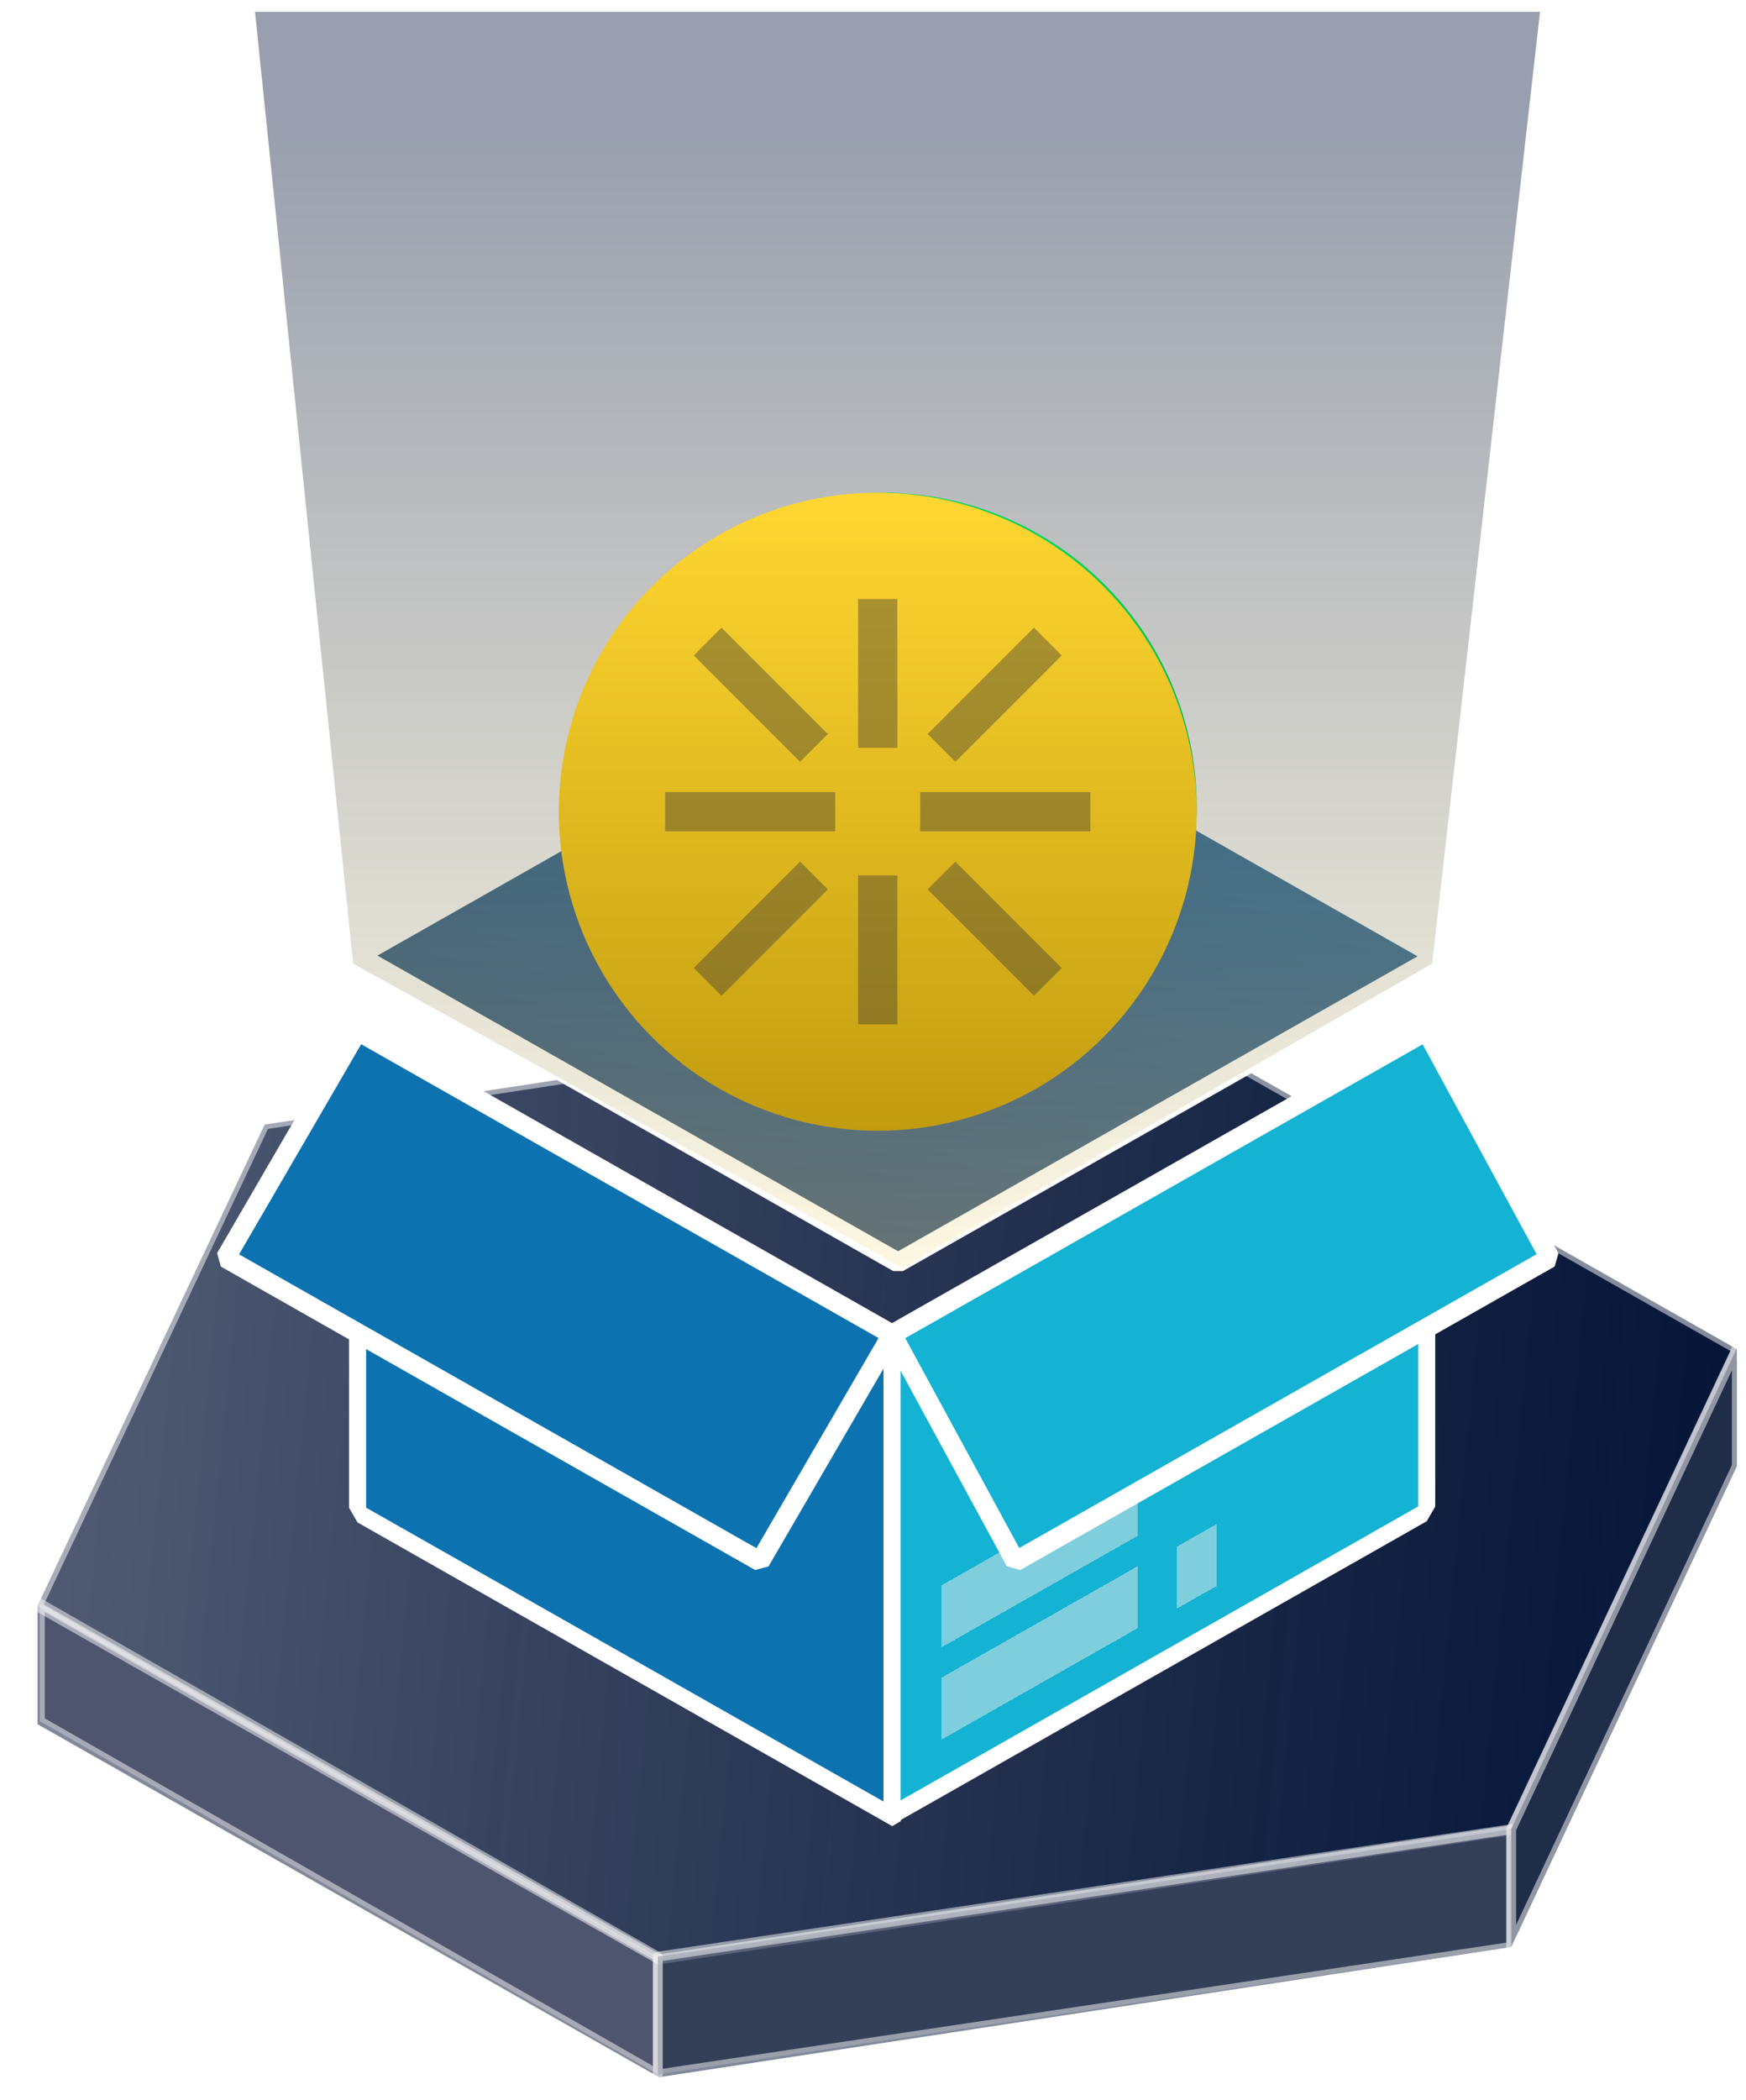 <svg width="89" height="107" viewBox="0 0 89 107" fill="none" xmlns="http://www.w3.org/2000/svg">
<path d="M13.491 57.309L56.767 50.709L88.537 68.752V74.699L77.031 99.215L33.594 105.851L1.912 87.863L1.912 81.843L13.491 57.309Z" fill="#001034"/>
<path d="M2.031 87.711V81.711L33.531 99.711V105.711L2.031 87.711Z" fill="#737389" fill-opacity="0.7" stroke="white" stroke-opacity="0.5" stroke-width="0.5" stroke-linejoin="round"/>
<path d="M13.488 57.301L56.781 50.711L88.542 68.749L77.025 93.267L33.594 99.852L1.912 81.863L13.488 57.301Z" fill="url(#paint0_linear_6_206)" stroke="white" stroke-opacity="0.5" stroke-width="0.5"/>
<path d="M77.031 93.211L33.531 99.711V105.711L77.031 99.211V93.211Z" fill="#4A5368" fill-opacity="0.7" stroke="white" stroke-opacity="0.5" stroke-width="0.5" stroke-linejoin="round"/>
<path d="M88.531 68.711L77.031 93.211V99.211L88.531 74.711V68.711Z" fill="#202D49" stroke="white" stroke-opacity="0.5" stroke-width="0.5" stroke-linejoin="round"/>
<g filter="url(#filter0_d_6_206)">
<rect width="31.326" height="24.602" transform="matrix(0.87 0.494 -2.24047e-08 1 18.227 48.48)" fill="#0D73B0"/>
<rect width="31.326" height="24.602" transform="matrix(0.87 0.494 -2.24047e-08 1 18.227 48.48)" stroke="white" stroke-linejoin="bevel"/>
</g>
<g filter="url(#filter1_d_6_206)">
<path d="M18.227 48.533L45.47 63.999L38.742 75.572L11.5 60.106L18.227 48.533Z" fill="#0D73B0"/>
<path d="M18.227 48.533L45.47 63.999L38.742 75.572L11.5 60.106L18.227 48.533Z" stroke="white" stroke-linejoin="bevel"/>
</g>
<g filter="url(#filter2_d_6_206)">
<rect width="31.326" height="24.209" transform="matrix(0.87 -0.494 2.24047e-08 1 45.47 64.288)" fill="#14B2D3"/>
<rect width="31.326" height="24.209" transform="matrix(0.87 -0.494 2.24047e-08 1 45.47 64.288)" stroke="white" stroke-linejoin="bevel"/>
</g>
<g filter="url(#filter3_d_6_206)">
<rect width="11.499" height="3.157" transform="matrix(0.87 -0.494 -2.24047e-08 -1 48 84.644)" fill="#EBEBEB" fill-opacity="0.5" shape-rendering="crispEdges"/>
</g>
<g filter="url(#filter4_d_6_206)">
<rect width="2.3" height="3.157" transform="matrix(0.87 -0.494 -2.24047e-08 -1 60 77.966)" fill="#EBEBEB" fill-opacity="0.5" shape-rendering="crispEdges"/>
</g>
<g filter="url(#filter5_d_6_206)">
<rect width="11.499" height="3.157" transform="matrix(0.87 -0.494 -2.24047e-08 -1 48 79.94)" fill="#EBEBEB" fill-opacity="0.5" shape-rendering="crispEdges"/>
</g>
<g filter="url(#filter6_d_6_206)">
<path d="M45.47 63.999L72.712 48.533L79 60.106L51.758 75.572L45.47 63.999Z" fill="#14B2D3"/>
<path d="M45.47 63.999L72.712 48.533L79 60.106L51.758 75.572L45.47 63.999Z" stroke="white" stroke-linejoin="bevel"/>
</g>
<path d="M45.717 33.09L73.27 48.732L45.779 64.338L18.227 48.696L45.717 33.09Z" fill="url(#paint1_linear_6_206)" stroke="white" stroke-linejoin="bevel"/>
<path d="M73 49.106L78.5 0.606H13L18 49.106L46 64.606L73 49.106Z" fill="url(#paint2_linear_6_206)" fill-opacity="0.4"/>
<circle cx="45" cy="41.106" r="16" fill="url(#paint3_linear_6_206)"/>
<path d="M35.4 41.106L43.4 49.106L55.667 34.706" stroke="white" stroke-width="2" stroke-linejoin="round"/>
<circle cx="44.742" cy="41.364" r="16.258" fill="url(#paint4_linear_6_206)"/>
<path d="M44.742 38.112V30.525M46.909 41.364H55.58M44.742 44.615V52.202M42.574 41.364H33.903M47.993 38.112L53.412 32.693M47.993 44.615L53.412 50.035M41.49 38.112L36.071 32.693M41.49 44.615L36.071 50.035" stroke="#373737" stroke-opacity="0.4" stroke-width="2" stroke-linejoin="round"/>
<defs>
<filter id="filter0_d_6_206" x="13.792" y="47.98" width="36.111" height="49.067" filterUnits="userSpaceOnUse" color-interpolation-filters="sRGB">
<feFlood flood-opacity="0" result="BackgroundImageFix"/>
<feColorMatrix in="SourceAlpha" type="matrix" values="0 0 0 0 0 0 0 0 0 0 0 0 0 0 0 0 0 0 127 0" result="hardAlpha"/>
<feOffset dy="4"/>
<feGaussianBlur stdDeviation="2"/>
<feComposite in2="hardAlpha" operator="out"/>
<feColorMatrix type="matrix" values="0 0 0 0 0 0 0 0 0 0 0 0 0 0 0 0 0 0 0.25 0"/>
<feBlend mode="normal" in2="BackgroundImageFix" result="effect1_dropShadow_6_206"/>
<feBlend mode="normal" in="SourceGraphic" in2="effect1_dropShadow_6_206" result="shape"/>
</filter>
<filter id="filter1_d_6_206" x="7.111" y="48.033" width="42.747" height="36.039" filterUnits="userSpaceOnUse" color-interpolation-filters="sRGB">
<feFlood flood-opacity="0" result="BackgroundImageFix"/>
<feColorMatrix in="SourceAlpha" type="matrix" values="0 0 0 0 0 0 0 0 0 0 0 0 0 0 0 0 0 0 127 0" result="hardAlpha"/>
<feOffset dy="4"/>
<feGaussianBlur stdDeviation="2"/>
<feComposite in2="hardAlpha" operator="out"/>
<feColorMatrix type="matrix" values="0 0 0 0 0 0 0 0 0 0 0 0 0 0 0 0 0 0 0.25 0"/>
<feBlend mode="normal" in2="BackgroundImageFix" result="effect1_dropShadow_6_206"/>
<feBlend mode="normal" in="SourceGraphic" in2="effect1_dropShadow_6_206" result="shape"/>
</filter>
<filter id="filter2_d_6_206" x="41.035" y="48.322" width="36.111" height="48.675" filterUnits="userSpaceOnUse" color-interpolation-filters="sRGB">
<feFlood flood-opacity="0" result="BackgroundImageFix"/>
<feColorMatrix in="SourceAlpha" type="matrix" values="0 0 0 0 0 0 0 0 0 0 0 0 0 0 0 0 0 0 127 0" result="hardAlpha"/>
<feOffset dy="4"/>
<feGaussianBlur stdDeviation="2"/>
<feComposite in2="hardAlpha" operator="out"/>
<feColorMatrix type="matrix" values="0 0 0 0 0 0 0 0 0 0 0 0 0 0 0 0 0 0 0.25 0"/>
<feBlend mode="normal" in2="BackgroundImageFix" result="effect1_dropShadow_6_206"/>
<feBlend mode="normal" in="SourceGraphic" in2="effect1_dropShadow_6_206" result="shape"/>
</filter>
<filter id="filter3_d_6_206" x="44" y="75.81" width="18" height="16.834" filterUnits="userSpaceOnUse" color-interpolation-filters="sRGB">
<feFlood flood-opacity="0" result="BackgroundImageFix"/>
<feColorMatrix in="SourceAlpha" type="matrix" values="0 0 0 0 0 0 0 0 0 0 0 0 0 0 0 0 0 0 127 0" result="hardAlpha"/>
<feOffset dy="4"/>
<feGaussianBlur stdDeviation="2"/>
<feComposite in2="hardAlpha" operator="out"/>
<feColorMatrix type="matrix" values="0 0 0 0 0 0 0 0 0 0 0 0 0 0 0 0 0 0 0.25 0"/>
<feBlend mode="normal" in2="BackgroundImageFix" result="effect1_dropShadow_6_206"/>
<feBlend mode="normal" in="SourceGraphic" in2="effect1_dropShadow_6_206" result="shape"/>
</filter>
<filter id="filter4_d_6_206" x="56" y="73.674" width="10" height="12.292" filterUnits="userSpaceOnUse" color-interpolation-filters="sRGB">
<feFlood flood-opacity="0" result="BackgroundImageFix"/>
<feColorMatrix in="SourceAlpha" type="matrix" values="0 0 0 0 0 0 0 0 0 0 0 0 0 0 0 0 0 0 127 0" result="hardAlpha"/>
<feOffset dy="4"/>
<feGaussianBlur stdDeviation="2"/>
<feComposite in2="hardAlpha" operator="out"/>
<feColorMatrix type="matrix" values="0 0 0 0 0 0 0 0 0 0 0 0 0 0 0 0 0 0 0.25 0"/>
<feBlend mode="normal" in2="BackgroundImageFix" result="effect1_dropShadow_6_206"/>
<feBlend mode="normal" in="SourceGraphic" in2="effect1_dropShadow_6_206" result="shape"/>
</filter>
<filter id="filter5_d_6_206" x="44" y="71.106" width="18" height="16.834" filterUnits="userSpaceOnUse" color-interpolation-filters="sRGB">
<feFlood flood-opacity="0" result="BackgroundImageFix"/>
<feColorMatrix in="SourceAlpha" type="matrix" values="0 0 0 0 0 0 0 0 0 0 0 0 0 0 0 0 0 0 127 0" result="hardAlpha"/>
<feOffset dy="4"/>
<feGaussianBlur stdDeviation="2"/>
<feComposite in2="hardAlpha" operator="out"/>
<feColorMatrix type="matrix" values="0 0 0 0 0 0 0 0 0 0 0 0 0 0 0 0 0 0 0.25 0"/>
<feBlend mode="normal" in2="BackgroundImageFix" result="effect1_dropShadow_6_206"/>
<feBlend mode="normal" in="SourceGraphic" in2="effect1_dropShadow_6_206" result="shape"/>
</filter>
<filter id="filter6_d_6_206" x="41.077" y="48.033" width="42.315" height="36.039" filterUnits="userSpaceOnUse" color-interpolation-filters="sRGB">
<feFlood flood-opacity="0" result="BackgroundImageFix"/>
<feColorMatrix in="SourceAlpha" type="matrix" values="0 0 0 0 0 0 0 0 0 0 0 0 0 0 0 0 0 0 127 0" result="hardAlpha"/>
<feOffset dy="4"/>
<feGaussianBlur stdDeviation="2"/>
<feComposite in2="hardAlpha" operator="out"/>
<feColorMatrix type="matrix" values="0 0 0 0 0 0 0 0 0 0 0 0 0 0 0 0 0 0 0.25 0"/>
<feBlend mode="normal" in2="BackgroundImageFix" result="effect1_dropShadow_6_206"/>
<feBlend mode="normal" in="SourceGraphic" in2="effect1_dropShadow_6_206" result="shape"/>
</filter>
<linearGradient id="paint0_linear_6_206" x1="-17.869" y1="75.281" x2="94.809" y2="86.287" gradientUnits="userSpaceOnUse">
<stop stop-color="white" stop-opacity="0.4"/>
<stop offset="1" stop-color="#C4C4C4" stop-opacity="0"/>
</linearGradient>
<linearGradient id="paint1_linear_6_206" x1="45.508" y1="22.979" x2="38.046" y2="72.228" gradientUnits="userSpaceOnUse">
<stop stop-color="#0D73B0"/>
<stop offset="1" stop-color="#001034"/>
</linearGradient>
<linearGradient id="paint2_linear_6_206" x1="46" y1="65.106" x2="46" y2="7.106" gradientUnits="userSpaceOnUse">
<stop stop-color="#FFF0B9"/>
<stop offset="1" stop-color="#001034"/>
</linearGradient>
<linearGradient id="paint3_linear_6_206" x1="41" y1="29.106" x2="46" y2="64.606" gradientUnits="userSpaceOnUse">
<stop stop-color="#01D65A"/>
<stop offset="1" stop-color="#108641"/>
</linearGradient>
<linearGradient id="paint4_linear_6_206" x1="44.742" y1="25.106" x2="44.742" y2="57.622" gradientUnits="userSpaceOnUse">
<stop offset="0.001" stop-color="#FFD732"/>
<stop offset="1" stop-color="#C29C0F"/>
</linearGradient>
</defs>
</svg>
